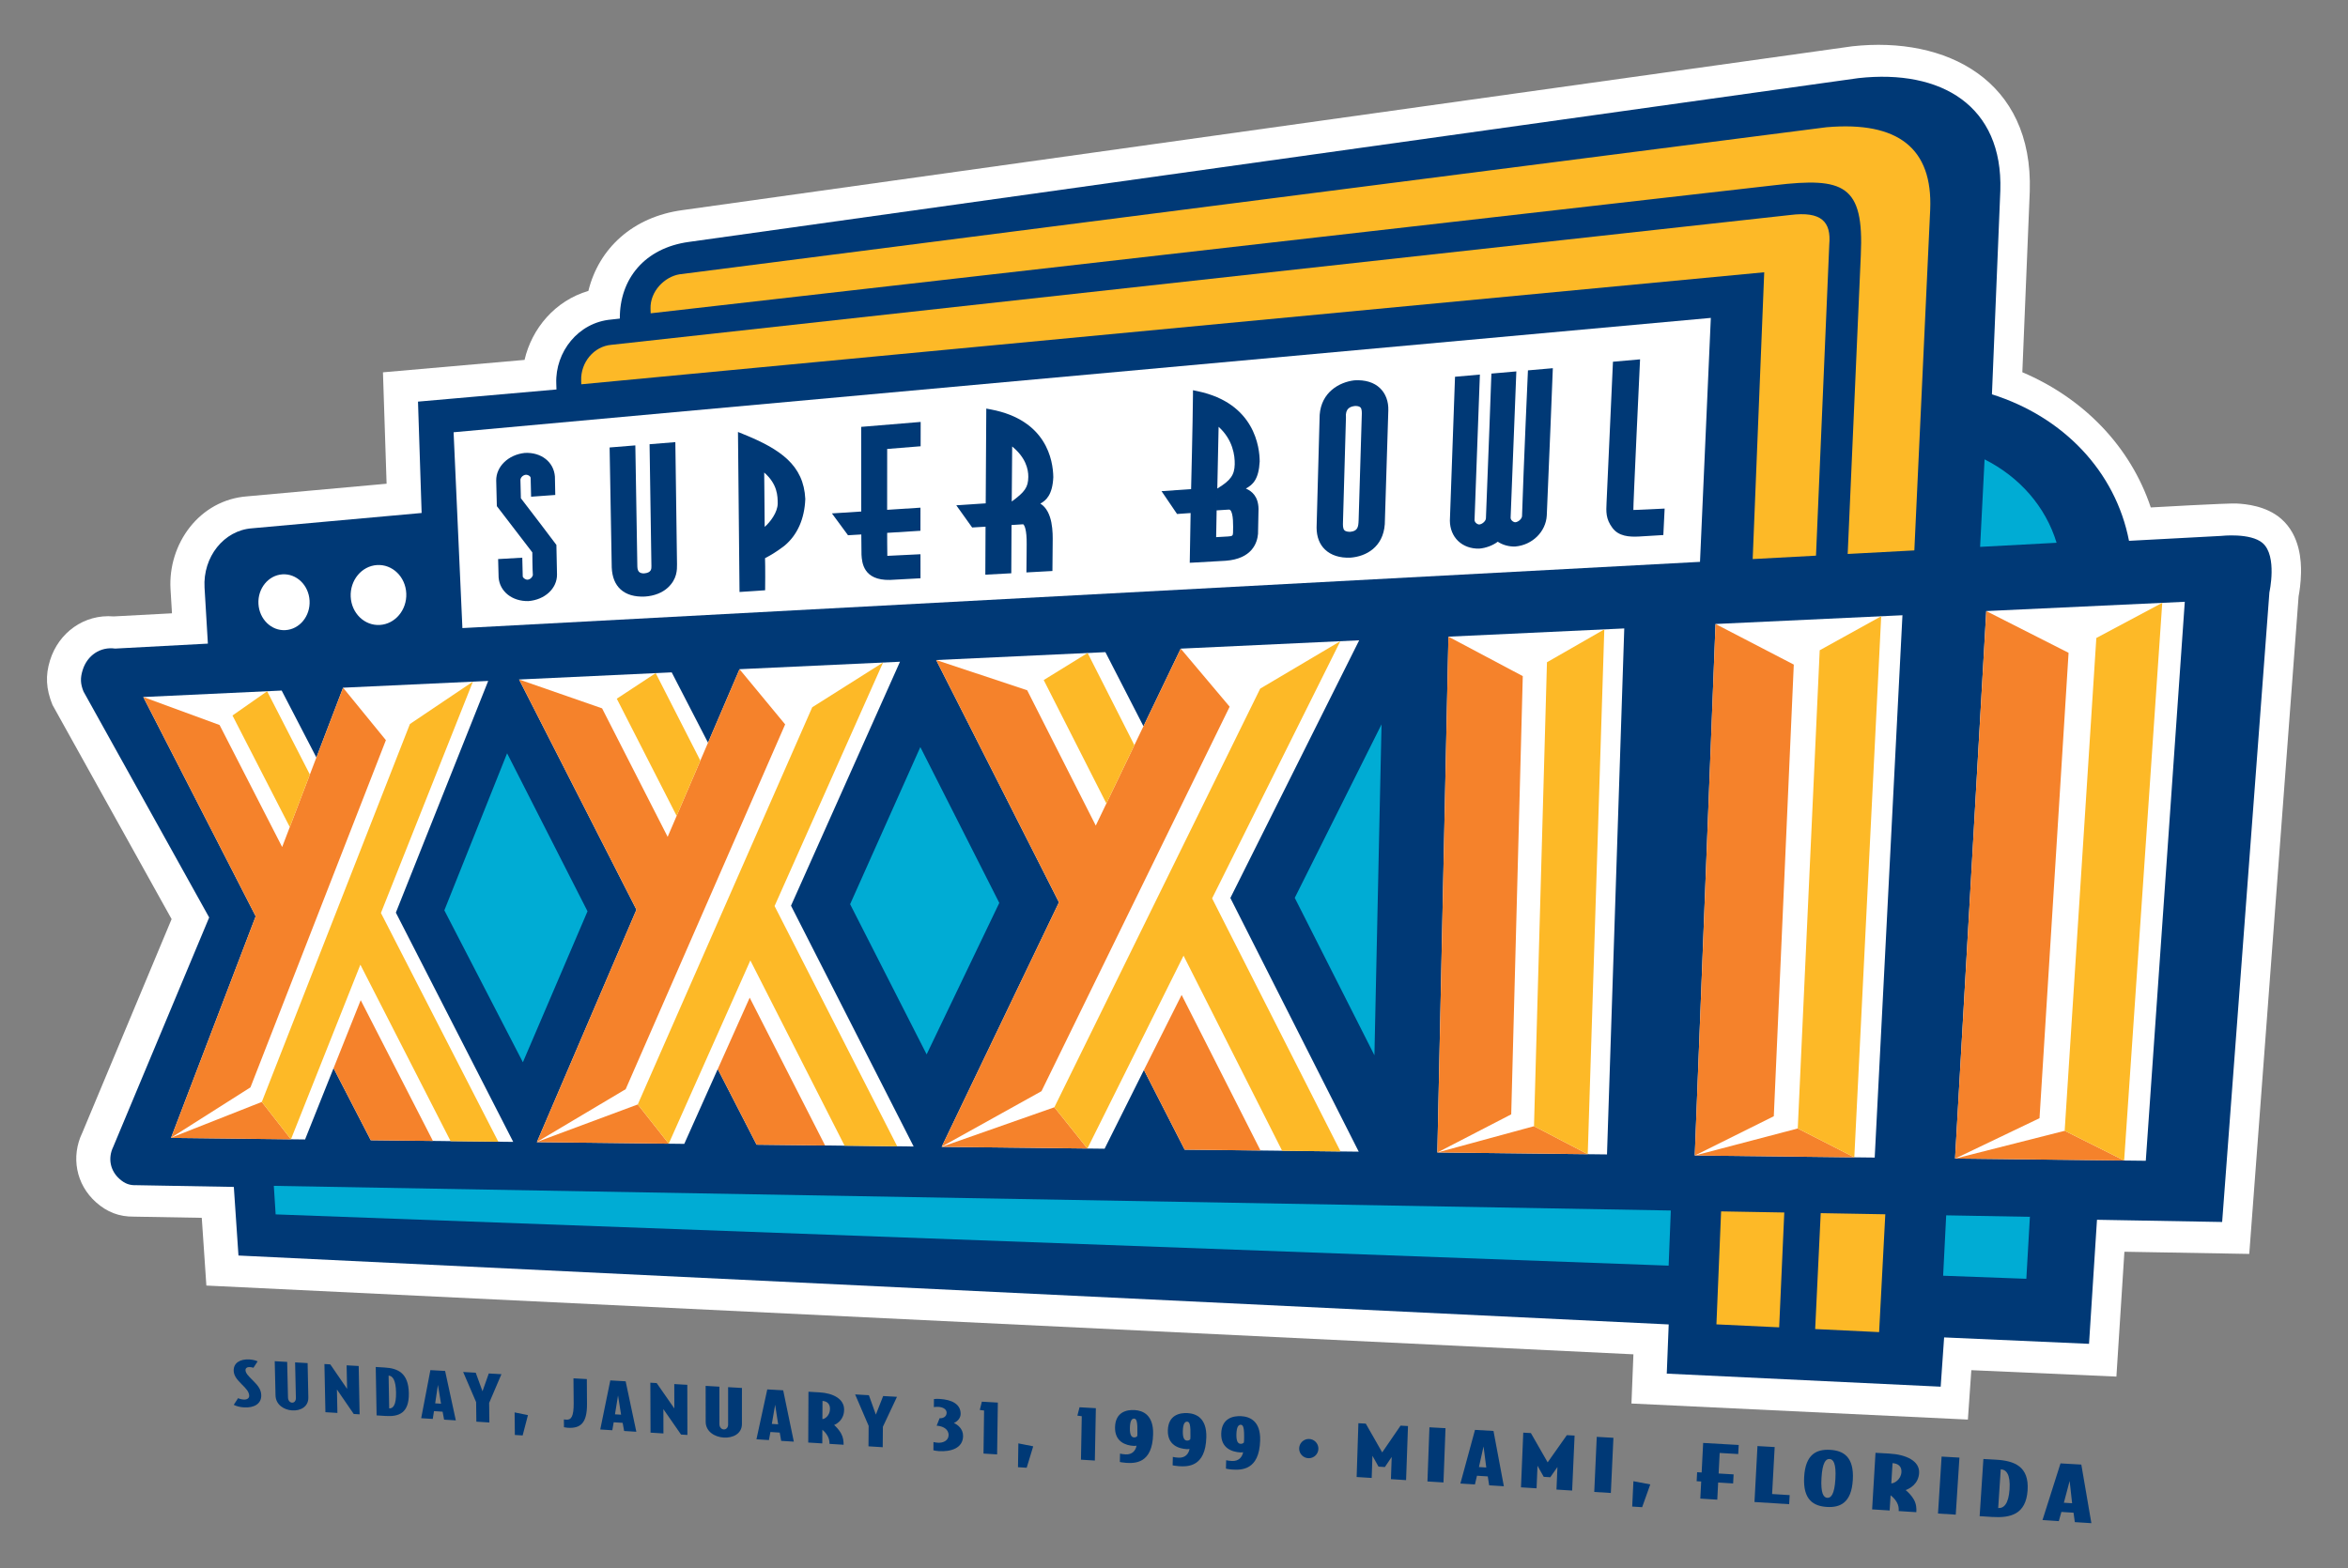 <?xml version="1.0" encoding="iso-8859-1"?>
<!-- Generator: Adobe Illustrator 14.0.0, SVG Export Plug-In . SVG Version: 6.00 Build 43363)  -->
<!DOCTYPE svg PUBLIC "-//W3C//DTD SVG 1.1//EN" "http://www.w3.org/Graphics/SVG/1.1/DTD/svg11.dtd">
<svg version="1.1" id="Layer_1" xmlns="http://www.w3.org/2000/svg" xmlns:xlink="http://www.w3.org/1999/xlink" x="0px" y="0px"
	 width="250px" height="167px" viewBox="0 0 250 167" style="enable-background:new 0 0 250 167;" xml:space="preserve">
<rect x="0" y="0" width="250" height="167" fill="#808080" stroke="none"/>
<g>
	<path style="fill-rule:evenodd;clip-rule:evenodd;fill:#FFFFFF;" d="M215.325,39.645c6.483,2.751,11.497,7.868,13.676,14.4
		c0,0,8.193-0.469,9.146-0.417c0.977,0.051,3.144,0.245,4.729,1.619c2.068,1.795,2.141,4.606,2.122,5.751
		c-0.018,1.101-0.175,2.081-0.258,2.515l-5.253,70.036l-13.294-0.232l-0.852,13.297l-15.447-0.684l-0.366,5.262l-35.821-1.71
		l0.209-5.24l-151.943-7.324l-0.49-7.213l-7.215-0.127c-1.583,0.021-2.878-0.49-4.042-1.526c-2.143-1.906-2.689-4.869-1.462-7.412
		l9.508-22.751L5.587,75.074c-0.691-1.712-0.764-3.125-0.261-4.745c0.905-2.924,3.611-4.946,6.78-4.678l6.205-0.33l-0.155-2.568
		c-0.281-4.799,3.048-9.524,8.193-9.893l14.813-1.341l-0.387-11.865l15.076-1.323c0.771-3.347,3.25-6.308,6.795-7.347
		c1.117-4.549,4.748-7.886,9.993-8.601L197.214,4.931c10.006-1.106,19.277,3.595,18.903,15.455L215.325,39.645z"/>
	<path style="fill-rule:evenodd;clip-rule:evenodd;fill:#003976;" d="M59.249,41.481l-0.021-0.658
		c-0.113-3.332,2.329-6.486,5.849-6.79l0.918-0.103c-0.025-4.211,2.633-7.52,7.355-8.165L197.879,8.319
		c8.813-0.973,15.392,2.947,15.103,11.979l-0.893,21.699c7.605,2.401,13.16,8.211,14.594,15.604l9.803-0.523
		c0,0,3.128-0.358,4.423,0.761c1.586,1.375,0.722,5.248,0.722,5.248l-5.031,67.061l-13.327-0.235l-0.847,13.212l-15.429-0.684
		l-0.366,5.248l-29.165-1.39l0.206-5.24l-152.283-7.34l-0.493-7.306l-10.323-0.184c-0.764,0.031-1.271-0.154-1.852-0.67
		c-0.993-0.882-1.251-2.205-0.666-3.415l10.215-24.43L8.891,73.65c-0.331-0.82-0.356-1.434-0.09-2.285
		c0.49-1.583,1.903-2.509,3.456-2.288l9.877-0.528l-0.355-5.962c-0.191-3.273,2.065-6.107,5.057-6.321l18.057-1.63l-0.387-11.86
		L59.249,41.481z"/>
	<path style="fill-rule:evenodd;clip-rule:evenodd;fill:#00ACD4;" d="M211.305,48.924c3.727,1.882,6.494,5.026,7.667,8.884
		l-8.142,0.436L211.305,48.924z"/>
	<polygon style="fill-rule:evenodd;clip-rule:evenodd;fill:#00ACD4;" points="216.13,129.598 215.751,136.197 206.893,135.872 
		207.218,129.44 	"/>
	<polygon style="fill-rule:evenodd;clip-rule:evenodd;fill:#00ACD4;" points="177.666,134.797 29.349,129.338 29.155,126.3 
		177.898,128.925 	"/>
	<path style="fill-rule:evenodd;clip-rule:evenodd;fill:#FDB927;" d="M194.465,13.552c7.69-0.668,11.316,2.295,11.051,8.748
		l-1.689,36.321L196.731,59l1.396-31.816c0.355-7.507-1.818-8.325-9.132-7.463L69.28,33.368l-0.016-0.488
		c-0.054-1.854,1.488-3.401,3.082-3.665L194.465,13.552z"/>
	<path style="fill-rule:evenodd;clip-rule:evenodd;fill:#FDB927;" d="M194.77,26.021l-1.414,33.16l-6.741,0.361l1.228-30.544
		L61.892,40.929l-0.013-0.395c-0.067-1.942,1.364-3.649,3.203-3.807l125.499-13.825C193.962,22.47,194.979,23.643,194.77,26.021"/>
	<path style="fill-rule:evenodd;clip-rule:evenodd;fill:#FFFFFF;" d="M27.518,64.314c-0.09-1.637,1.05-3.045,2.553-3.144
		c1.511-0.095,2.806,1.163,2.891,2.811c0.085,1.646-1.07,3.046-2.577,3.131C28.89,67.198,27.608,65.944,27.518,64.314"/>
	<path style="fill-rule:evenodd;clip-rule:evenodd;fill:#FFFFFF;" d="M37.341,63.559c-0.085-1.759,1.163-3.272,2.795-3.378
		c1.64-0.106,3.041,1.246,3.121,3.017c0.08,1.767-1.187,3.27-2.821,3.363C38.808,66.654,37.426,65.31,37.341,63.559"/>
	<polygon style="fill-rule:evenodd;clip-rule:evenodd;fill:#FDB927;" points="200.734,129.327 200.076,141.876 193.269,141.551 
		193.858,129.206 	"/>
	<polygon style="fill-rule:evenodd;clip-rule:evenodd;fill:#FDB927;" points="189.978,129.137 189.434,141.368 182.754,141.051 
		183.252,129.018 	"/>
	<polygon style="fill-rule:evenodd;clip-rule:evenodd;fill:#FFFFFF;" points="49.234,66.894 48.296,46.038 182.158,33.858 
		181.006,59.84 	"/>
	<polygon style="fill-rule:evenodd;clip-rule:evenodd;fill:#FFFFFF;" points="180.448,123.065 182.659,66.458 202.56,65.527 
		199.607,123.287 180.462,123.065 	"/>
	<polygon style="fill-rule:evenodd;clip-rule:evenodd;fill:#F5822B;" points="180.448,123.065 182.659,66.458 190.991,70.782 
		188.863,118.885 180.462,123.065 191.414,120.188 197.434,123.262 180.462,123.065 	"/>
	<polygon style="fill-rule:evenodd;clip-rule:evenodd;fill:#FDB927;" points="197.434,123.262 191.414,120.188 193.751,69.256 
		200.298,65.632 	"/>
	<polygon style="fill-rule:evenodd;clip-rule:evenodd;fill:#FFFFFF;" points="208.161,123.394 211.483,65.081 232.622,64.093 
		228.47,123.628 208.177,123.394 	"/>
	<polygon style="fill-rule:evenodd;clip-rule:evenodd;fill:#F5822B;" points="208.161,123.394 211.483,65.081 220.249,69.529 
		217.154,119.094 208.177,123.394 219.833,120.436 226.165,123.602 208.177,123.394 	"/>
	<polygon style="fill-rule:evenodd;clip-rule:evenodd;fill:#FDB927;" points="226.165,123.602 219.833,120.436 223.204,67.951 
		230.222,64.206 	"/>
	<polygon style="fill-rule:evenodd;clip-rule:evenodd;fill:#00ACD4;" points="47.311,96.954 53.993,80.227 62.555,97.058 
		55.674,113.135 	"/>
	<polygon style="fill-rule:evenodd;clip-rule:evenodd;fill:#00ACD4;" points="90.515,96.302 97.991,79.566 106.398,96.165 
		98.662,112.296 	"/>
	<polygon style="fill-rule:evenodd;clip-rule:evenodd;fill:#00ACD4;" points="137.858,95.626 147.096,77.15 146.34,112.389 	"/>
	<path style="fill-rule:evenodd;clip-rule:evenodd;fill:#003976;" d="M71.906,47.09c-0.003-0.003-2.744,0.222-2.744,0.222
		c0.002-0.002,0.196,12.895,0.196,12.895l0.002,0.049c0.005,0.333,0.013,0.748-0.792,0.815c-0.219,0.005-0.402-0.049-0.516-0.157
		c-0.085-0.083-0.188-0.25-0.191-0.58c0-0.003-0.214-12.897-0.214-12.897c-0.002,0-2.739,0.222-2.739,0.222
		c0.002-0.003,0.227,12.791,0.227,12.791c0.046,1.019,0.361,1.795,0.941,2.324c0.611,0.557,1.486,0.815,2.597,0.763
		c0.988-0.064,1.857-0.407,2.455-0.967c0.972-0.913,0.962-1.893,0.957-2.479L71.906,47.09z"/>
	<path style="fill-rule:evenodd;clip-rule:evenodd;fill:#003976;" d="M81.419,56.116l-0.025-2.955l-0.026-2.834
		c1.426,1.251,1.434,2.512,1.437,3.304C82.796,54.574,82.002,55.611,81.419,56.116 M79.165,46.247l-0.59-0.24
		c0-0.002,0.165,17.042,0.165,17.042c0,0.002,2.726-0.183,2.726-0.183c0.008-0.002,0.023-2.646-0.01-3.417
		c0.513-0.271,1.106-0.59,2.061-1.318c1.382-1.147,2.146-2.868,2.226-4.99C85.574,49.548,83.101,47.843,79.165,46.247z"/>
	<path style="fill-rule:evenodd;clip-rule:evenodd;fill:#003976;" d="M91.693,45.463c0-0.002,0.008,9.016,0.008,9.016l-3.123,0.201
		l1.712,2.326c0,0,1-0.054,1.416-0.083l0.021,2.156c0.051,0.823,0.178,2.754,3.045,2.685c0.016,0,3.237-0.175,3.237-0.175
		c-0.005,0.002-0.003-2.561-0.003-2.561c0.003-0.002-3.492,0.181-3.528,0.173c-0.013-0.07-0.018-2.45-0.018-2.45l3.543-0.222
		c0,0.003,0.002-2.46,0.002-2.46c0-0.003-3.548,0.229-3.548,0.229l0.005-6.483l3.561-0.286c0,0.002,0.005-2.592,0.005-2.592
		C98.03,44.934,91.693,45.463,91.693,45.463"/>
	<path style="fill-rule:evenodd;clip-rule:evenodd;fill:#003976;" d="M107.747,50.487l0.023-2.935
		c1.418,1.163,1.728,2.386,1.717,3.25c-0.018,1.106-0.372,1.591-1.764,2.612L107.747,50.487z M112.149,50.822
		c-0.026-1.81-0.722-6.086-6.63-7.21l-0.505-0.096l-0.062,10.094l-3.133,0.206c-0.003,0,1.689,2.365,1.689,2.365
		s1.026-0.059,1.426-0.085l-0.023,5.111c0.003,0.002,2.765-0.149,2.765-0.149c-0.002,0.002,0.026-5.14,0.026-5.14l1.248-0.08
		c-0.013,0.002,0,0.002,0.026,0.031c0.085,0.085,0.358,0.49,0.338,2.12l-0.01,1.276l-0.018,1.702
		c-0.003,0.002,2.77-0.152,2.77-0.152c-0.005,0.003,0.026-2.93,0.026-2.93v-0.057c0.018-1.075,0.049-3.339-1.313-4.196
		C111.375,53.315,112.067,52.697,112.149,50.822z"/>
	<path style="fill-rule:evenodd;clip-rule:evenodd;fill:#003976;" d="M129.611,52.031l0.139-6.573
		c1.524,1.377,1.738,3.061,1.715,4.007C131.432,50.58,131.045,51.162,129.611,52.031l-0.072,2.326
		c0.366-0.026,0.737-0.049,1.127-0.072l0.188-0.01c0.064-0.002,0.104,0.018,0.14,0.054c0.346,0.346,0.31,1.692,0.291,2.414
		c-0.013,0.322-0.074,0.363-0.552,0.395c-0.446,0.026-0.827,0.044-1.245,0.072l0.052-2.853L129.611,52.031z M134.124,49.161
		c-0.003-1.455-0.49-6.212-6.595-7.494l-0.508-0.108l-0.002,0.518c-0.023,3.025-0.199,10.019-0.199,10.019l-3.148,0.214
		c-0.003-0.003,1.653,2.432,1.653,2.432s1.029-0.075,1.444-0.101l-0.093,5.297c0,0.005,0.457-0.023,0.457-0.023l3.368-0.191
		c2.793-0.209,3.357-1.882,3.445-2.86c0.002-0.026,0.054-2.669,0.054-2.669c-0.025-1.31-0.696-1.885-1.349-2.161
		C133.407,51.624,134.019,51.039,134.124,49.161z"/>
	<path style="fill-rule:evenodd;clip-rule:evenodd;fill:#003976;" d="M143.308,44.485c-0.091-0.993,0.461-1.186,0.949-1.243
		c0.178-0.008,0.451,0.007,0.588,0.142c0.175,0.175,0.159,0.562,0.149,0.846l-0.335,11.167l-0.003,0.043
		c-0.023,0.676-0.096,1.125-0.88,1.199c-0.193,0.005-0.484-0.018-0.629-0.165c-0.178-0.178-0.165-0.564-0.154-0.876
		c0-0.013,0.314-11.061,0.314-11.061l0.002-0.023C143.31,44.509,143.308,44.485,143.308,44.485 M144.213,40.506
		c-1.612,0.186-3.528,1.261-3.703,3.683c-0.003,0.018-0.328,11.997-0.328,12.012c0.008,0.985,0.31,1.77,0.897,2.329
		c0.64,0.611,1.573,0.91,2.7,0.864c1.666-0.119,3.492-1.117,3.665-3.564c0-0.016,0.376-12.128,0.376-12.128
		c0.028-0.947-0.283-1.782-0.879-2.357C146.302,40.726,145.357,40.437,144.213,40.506z"/>
	<path style="fill-rule:evenodd;clip-rule:evenodd;fill:#003976;" d="M173.911,54.313c-0.041-0.103,0.712-16.041,0.712-16.041
		c-0.005-0.002-2.886,0.255-2.886,0.255c0.002,0.002-0.681,14.994-0.681,14.994c-0.05,0.978-0.088,1.741,0.613,2.687
		c0.668,0.918,1.811,0.988,2.837,0.934c0.005,0,2.595-0.157,2.595-0.157c0.002,0.002,0.139-2.819,0.139-2.819
		C177.238,54.164,173.96,54.332,173.911,54.313"/>
	<path style="fill-rule:evenodd;clip-rule:evenodd;fill:#003976;" d="M59.241,58.035c0-0.003-3.084-4.088-3.781-4.97l-0.049-1.98
		c0.044-0.266,0.286-0.487,0.575-0.521c0.136-0.005,0.307,0.052,0.415,0.152c0.044,0.041,0.098,0.108,0.098,0.19
		c0-0.002,0.049,1.996,0.049,1.996c-0.002,0,2.574-0.186,2.574-0.186c0.002,0-0.039-1.96-0.039-1.96
		c-0.116-1.558-1.462-2.607-3.203-2.517c-1.761,0.188-3.061,1.452-3.046,2.938c0,0.005,0.067,2.729,0.067,2.729l3.778,4.926
		c0,0,0.008,1.818,0.057,2.419c-0.043,0.214-0.273,0.461-0.56,0.49c-0.26,0.005-0.513-0.214-0.518-0.353
		c0,0.002-0.049-1.991-0.049-1.991c0.003-0.002-2.571,0.147-2.571,0.147c0.005-0.002,0.051,1.96,0.051,1.96
		c0.119,1.504,1.45,2.553,3.169,2.515c1.759-0.137,3.059-1.349,3.048-2.824C59.308,61.189,59.241,58.035,59.241,58.035"/>
	<path style="fill-rule:evenodd;clip-rule:evenodd;fill:#003976;" d="M162.686,39.446c0,0-0.462,10.251-0.63,15.53
		c-0.016,0.273-0.379,0.614-0.709,0.647c-0.105,0.003-0.253-0.059-0.363-0.17c-0.093-0.096-0.147-0.211-0.143-0.32
		c-0.002,0.005,0.609-15.577,0.609-15.577c0-0.002-2.656,0.232-2.656,0.232s-0.39,10.844-0.583,15.427
		c-0.016,0.276-0.377,0.611-0.704,0.645c-0.105,0.003-0.255-0.062-0.363-0.17c-0.096-0.096-0.147-0.209-0.145-0.315l0.569-15.483
		c0,0.002-2.648,0.234-2.648,0.234l-0.547,15.332c0.008,0.864,0.32,1.623,0.877,2.159c0.57,0.547,1.367,0.835,2.249,0.813
		c0.717-0.057,1.465-0.348,1.971-0.735c0.523,0.348,1.209,0.539,1.872,0.51c1.82-0.16,3.252-1.581,3.348-3.303
		c0.211-4.627,0.645-15.688,0.645-15.688L162.686,39.446z"/>
	<polygon style="fill-rule:evenodd;clip-rule:evenodd;fill:#FFFFFF;" points="100.273,122.119 112.75,96.101 99.678,70.298 
		117.696,69.457 121.748,77.348 125.714,69.083 144.716,68.196 131.001,95.639 144.669,122.658 126.135,122.444 121.799,113.96 
		117.611,122.344 100.263,122.145 	"/>
	<polygon style="fill-rule:evenodd;clip-rule:evenodd;fill:#F5822B;" points="125.812,105.965 134.212,122.537 126.135,122.444 
		121.799,113.96 	"/>
	<polygon style="fill-rule:evenodd;clip-rule:evenodd;fill:#F5822B;" points="115.778,122.323 100.263,122.145 112.263,117.929 	"/>
	<path style="fill-rule:evenodd;clip-rule:evenodd;fill:#F5822B;" d="M110.891,116.216l-10.617,5.903l12.477-26.019L99.678,70.298
		c9.687,3.216,9.689,3.218,9.689,3.218l7.303,14.413l9.044-18.846l5.211,6.184L110.891,116.216z"/>
	<polygon style="fill-rule:evenodd;clip-rule:evenodd;fill:#FDB927;" points="111.128,72.428 115.804,69.544 120.781,79.362 
		117.8,85.575 	"/>
	<polygon style="fill-rule:evenodd;clip-rule:evenodd;fill:#FDB927;" points="126.016,101.784 115.778,122.323 112.263,117.929 
		134.178,73.341 142.709,68.289 129.057,95.681 142.728,122.635 136.515,122.565 	"/>
	<polygon style="fill-rule:evenodd;clip-rule:evenodd;fill:#FFFFFF;" points="15.255,74.236 29.991,73.547 33.687,80.678 
		36.528,73.243 51.981,72.523 42.148,97.199 54.645,121.616 39.476,121.441 35.515,113.767 32.482,121.358 18.208,121.193 
		27.224,97.589 	"/>
	<polygon style="fill-rule:evenodd;clip-rule:evenodd;fill:#F5822B;" points="38.406,106.522 46.096,121.519 39.476,121.441 
		35.515,113.767 	"/>
	<polygon style="fill-rule:evenodd;clip-rule:evenodd;fill:#F5822B;" points="15.255,74.236 23.381,77.219 30.042,90.211 
		36.528,73.243 41.088,78.831 26.667,115.809 18.216,121.173 27.876,117.361 30.979,121.343 18.208,121.193 27.224,97.589 	"/>
	<polygon style="fill-rule:evenodd;clip-rule:evenodd;fill:#FDB927;" points="24.753,76.203 28.443,73.622 32.993,82.491 
		30.855,88.086 	"/>
	<polygon style="fill-rule:evenodd;clip-rule:evenodd;fill:#FFFFFF;" points="80.558,121.915 76.421,113.861 72.857,121.828 
		57.162,121.645 67.764,96.885 55.269,72.369 71.519,71.61 75.385,79.102 78.74,71.272 95.825,70.478 84.222,96.462 97.279,122.108 
			"/>
	<path style="fill-rule:evenodd;clip-rule:evenodd;fill:#F5822B;" d="M67.906,117.629l3.296,4.179l-14.04-0.163l10.602-24.76
		L55.269,72.369c8.838,3.071,8.838,3.074,8.838,3.074l6.981,13.685l7.652-17.854l4.858,5.877l-16.979,38.852l-9.446,5.619
		L67.906,117.629z"/>
	<polygon style="fill-rule:evenodd;clip-rule:evenodd;fill:#F5822B;" points="87.851,122.001 80.558,121.915 76.421,113.861 
		79.823,106.257 	"/>
	<polygon style="fill-rule:evenodd;clip-rule:evenodd;fill:#FDB927;" points="65.672,74.416 69.814,71.69 74.567,81.008 
		72.045,86.896 	"/>
	<path style="fill-rule:evenodd;clip-rule:evenodd;fill:#003976;" d="M26.984,145.675l0.449-0.684
		c-0.204-0.098-0.531-0.183-0.864-0.203c-1.055-0.06-1.705,0.402-1.687,1.193c0.013,0.467,0.25,0.856,0.851,1.449
		c0.493,0.482,0.79,0.817,0.8,1.226c0.005,0.268-0.243,0.423-0.578,0.404c-0.235-0.016-0.454-0.074-0.604-0.149l-0.462,0.712
		c0.307,0.154,0.65,0.242,1.086,0.271c1.07,0.067,1.865-0.376,1.841-1.292c-0.013-0.56-0.268-0.962-0.887-1.573
		c-0.503-0.495-0.781-0.781-0.789-1.111c-0.005-0.19,0.165-0.332,0.446-0.317C26.754,145.61,26.86,145.636,26.984,145.675"/>
	<path style="fill-rule:evenodd;clip-rule:evenodd;fill:#003976;" d="M31.505,148.901c0.005,0.304-0.183,0.505-0.413,0.489
		c-0.229-0.015-0.42-0.237-0.428-0.541l-0.088-3.799l-1.325-0.075l0.085,3.642c0.023,0.995,0.9,1.545,1.774,1.599
		c0.874,0.055,1.743-0.384,1.72-1.385l-0.077-3.654l-1.333-0.077L31.505,148.901z"/>
	<polygon style="fill-rule:evenodd;clip-rule:evenodd;fill:#003976;" points="37.663,150.596 38.29,150.634 38.192,145.486 
		36.905,145.414 36.957,147.921 35.167,145.313 34.542,145.277 34.648,150.407 35.925,150.484 35.874,147.988 	"/>
	<path style="fill-rule:evenodd;clip-rule:evenodd;fill:#003976;" d="M41.376,146.508c0.426,0.023,0.769,0.467,0.792,1.792
		c0.023,1.326-0.304,1.726-0.73,1.7L41.376,146.508z M40.005,145.59l0.093,5.157l0.949,0.06c1.385,0.088,2.52-0.261,2.484-2.424
		c-0.036-2.169-1.189-2.659-2.577-2.736L40.005,145.59z"/>
	<path style="fill-rule:evenodd;clip-rule:evenodd;fill:#003976;" d="M46.627,147.498l0.33,2.004l-0.622-0.039L46.627,147.498z
		 M45.825,145.925l-0.98,5.122l1.233,0.077l0.131-0.83l0.916,0.057l0.16,0.849l1.248,0.079l-1.14-5.266L45.825,145.925z"/>
	<polygon style="fill-rule:evenodd;clip-rule:evenodd;fill:#003976;" points="50.653,146.201 49.314,146.123 50.694,149.332 
		50.72,151.415 52.107,151.503 52.082,149.417 53.389,146.358 52.043,146.281 51.373,148.177 	"/>
	<polygon style="fill-rule:evenodd;clip-rule:evenodd;fill:#003976;" points="56.213,150.719 54.792,150.428 54.818,152.831 
		55.648,152.883 	"/>
	<path style="fill-rule:evenodd;clip-rule:evenodd;fill:#003976;" d="M61.082,149.435c0.01,1.455-0.271,1.801-0.789,1.767
		c-0.111-0.008-0.178-0.018-0.253-0.028l0.008,0.83c0,0,0.225,0.047,0.395,0.06c1.359,0.085,2.073-0.484,2.058-2.543l-0.018-2.643
		l-1.424-0.08L61.082,149.435z"/>
	<path style="fill-rule:evenodd;clip-rule:evenodd;fill:#003976;" d="M65.804,148.628l0.325,2.042l-0.65-0.038L65.804,148.628z
		 M64.981,147.021l-1.07,5.226l1.284,0.08l0.147-0.847l0.954,0.06l0.157,0.866l1.3,0.083l-1.137-5.374L64.981,147.021z"/>
	<polygon style="fill-rule:evenodd;clip-rule:evenodd;fill:#003976;" points="72.512,152.787 73.19,152.829 73.18,147.49 
		71.792,147.41 71.8,150.01 69.92,147.305 69.244,147.264 69.265,152.584 70.639,152.669 70.632,150.079 	"/>
	<path style="fill-rule:evenodd;clip-rule:evenodd;fill:#003976;" d="M77.525,151.728c0,0.319-0.214,0.528-0.467,0.513
		c-0.255-0.015-0.459-0.25-0.459-0.569l-0.002-3.984l-1.465-0.085l0.005,3.821c0,1.045,0.955,1.622,1.921,1.685
		c0.967,0.059,1.937-0.4,1.937-1.447l0.002-3.837l-1.473-0.085V151.728z"/>
	<path style="fill-rule:evenodd;clip-rule:evenodd;fill:#003976;" d="M82.533,149.612l0.32,2.082l-0.673-0.042L82.533,149.612z
		 M81.695,147.978l-1.153,5.313l1.328,0.085l0.16-0.861l0.99,0.063l0.155,0.882l1.346,0.082l-1.132-5.467L81.695,147.978z"/>
	<path style="fill-rule:evenodd;clip-rule:evenodd;fill:#003976;" d="M87.575,149.208c0.508,0.028,0.799,0.335,0.797,0.849
		c-0.005,0.725-0.578,1.096-0.808,1.083L87.575,149.208z M88.124,152.947c0.16,0.291,0.196,0.567,0.196,0.833l1.501,0.093
		c0.002-0.371-0.034-0.773-0.263-1.194c-0.199-0.371-0.519-0.706-0.745-0.91c0.34-0.142,1.055-0.583,1.063-1.63
		c0.008-1.158-1.184-1.761-2.618-1.844l-1.179-0.067l-0.023,5.411l1.496,0.093l0.008-1.449
		C87.727,152.403,87.957,152.643,88.124,152.947z"/>
	<polygon style="fill-rule:evenodd;clip-rule:evenodd;fill:#003976;" points="92.514,148.597 91.049,148.512 92.488,151.864 
		92.472,154.041 93.986,154.136 94.004,151.957 95.505,148.767 94.033,148.685 93.256,150.662 	"/>
	<path style="fill-rule:evenodd;clip-rule:evenodd;fill:#003976;" d="M102.282,150.598c0.013-1.063-0.949-1.531-2.246-1.606
		c-0.224-0.013-0.42-0.011-0.596,0.016l-0.008,0.854c0.155-0.019,0.317-0.031,0.503-0.021c0.461,0.028,0.859,0.242,0.856,0.629
		c-0.005,0.413-0.377,0.604-0.748,0.58l-0.314,0.792c0.634,0.041,1.279,0.343,1.271,1.009c-0.007,0.605-0.626,0.835-1.106,0.807
		c-0.207-0.013-0.348-0.036-0.503-0.074l-0.008,0.879c0.142,0.039,0.407,0.075,0.583,0.088c1.251,0.077,2.561-0.289,2.577-1.604
		c0.01-0.789-0.614-1.232-0.983-1.39C101.883,151.431,102.277,151.075,102.282,150.598"/>
	<polygon style="fill-rule:evenodd;clip-rule:evenodd;fill:#003976;" points="104.542,149.285 104.322,150.167 104.779,150.229 
		104.717,154.812 106.166,154.902 106.244,149.383 	"/>
	<polygon style="fill-rule:evenodd;clip-rule:evenodd;fill:#003976;" points="110.009,154.041 108.428,153.727 108.389,156.264 
		109.315,156.323 	"/>
	<polygon style="fill-rule:evenodd;clip-rule:evenodd;fill:#003976;" points="114.942,149.881 114.712,150.771 115.179,150.835 
		115.094,155.464 116.572,155.555 116.68,149.979 	"/>
	<path style="fill-rule:evenodd;clip-rule:evenodd;fill:#003976;" d="M121.103,152.721c0,0.087-0.002,0.159-0.015,0.231
		c-0.088,0.096-0.207,0.147-0.346,0.14c-0.245-0.016-0.457-0.217-0.438-1.006c0.016-0.792,0.214-1.014,0.459-0.998
		C121.01,151.101,121.131,151.385,121.103,152.721 M122.777,152.733c0.046-2.053-1.106-2.504-1.973-2.554
		c-0.846-0.049-2.048,0.209-2.082,1.834c-0.031,1.542,1.125,1.932,1.988,1.983c0.098,0.005,0.204-0.003,0.302-0.026
		c-0.085,0.495-0.438,0.976-1.176,0.929c-0.255-0.016-0.392-0.039-0.583-0.08l-0.018,0.89c0,0,0.273,0.067,0.658,0.093
		C120.812,155.858,122.707,155.905,122.777,152.733z"/>
	<path style="fill-rule:evenodd;clip-rule:evenodd;fill:#003976;" d="M126.751,153.059c-0.003,0.087-0.005,0.159-0.019,0.231
		c-0.087,0.099-0.208,0.149-0.351,0.14c-0.247-0.013-0.459-0.217-0.441-1.011c0.021-0.797,0.219-1.019,0.469-1.004
		C126.66,151.429,126.782,151.715,126.751,153.059 M128.442,153.071c0.052-2.063-1.111-2.518-1.988-2.568
		c-0.856-0.05-2.073,0.208-2.109,1.844c-0.036,1.55,1.132,1.941,2.007,1.993c0.095,0.008,0.203,0,0.302-0.023
		c-0.086,0.498-0.444,0.978-1.189,0.932c-0.258-0.016-0.397-0.039-0.59-0.08l-0.021,0.895c0,0,0.276,0.067,0.665,0.093
		C126.446,156.215,128.362,156.261,128.442,153.071z"/>
	<path style="fill-rule:evenodd;clip-rule:evenodd;fill:#003976;" d="M132.461,153.398c-0.003,0.088-0.006,0.162-0.019,0.234
		c-0.09,0.099-0.211,0.15-0.354,0.14c-0.252-0.013-0.464-0.217-0.443-1.016c0.021-0.8,0.225-1.024,0.478-1.012
		C132.373,151.761,132.497,152.047,132.461,153.398 M134.173,153.414c0.06-2.076-1.116-2.535-2.006-2.584
		c-0.864-0.049-2.095,0.211-2.139,1.852c-0.038,1.561,1.141,1.952,2.024,2.007c0.099,0.007,0.209,0,0.308-0.023
		c-0.091,0.5-0.454,0.982-1.205,0.936c-0.263-0.015-0.404-0.038-0.601-0.08l-0.023,0.897c0,0,0.284,0.07,0.676,0.096
		C132.146,156.573,134.085,156.622,134.173,153.414z"/>
	<polygon style="fill-rule:evenodd;clip-rule:evenodd;fill:#003976;" points="148.097,157.538 149.711,157.641 149.914,151.882 
		149.123,151.836 147.168,154.688 145.42,151.624 144.633,151.58 144.447,157.309 146.049,157.409 146.129,155.049 146.776,156.204 
		147.452,156.248 148.179,155.173 	"/>
	<polygon style="fill-rule:evenodd;clip-rule:evenodd;fill:#003976;" points="152.197,152.014 151.985,157.782 153.692,157.889 
		153.909,152.109 	"/>
	<path style="fill-rule:evenodd;clip-rule:evenodd;fill:#003976;" d="M157.958,154.057l0.291,2.24l-0.781-0.049L157.958,154.057z
		 M157.048,152.29l-1.556,5.715l1.548,0.095l0.219-0.926l1.15,0.072l0.147,0.949l1.565,0.098l-1.104-5.89L157.048,152.29z"/>
	<polygon style="fill-rule:evenodd;clip-rule:evenodd;fill:#003976;" points="165.723,158.646 167.392,158.752 167.652,152.896 
		166.829,152.85 164.784,155.748 163,152.63 162.188,152.584 161.945,158.409 163.604,158.513 163.704,156.114 164.366,157.29 
		165.065,157.334 165.826,156.243 	"/>
	<polygon style="fill-rule:evenodd;clip-rule:evenodd;fill:#003976;" points="170.012,153.032 169.746,158.899 171.513,159.01 
		171.786,153.133 	"/>
	<polygon style="fill-rule:evenodd;clip-rule:evenodd;fill:#003976;" points="175.711,158.098 173.916,157.757 173.787,160.457 
		174.845,160.524 	"/>
	<polygon style="fill-rule:evenodd;clip-rule:evenodd;fill:#003976;" points="185.075,154.863 185.127,153.896 181.341,153.68 
		181.181,156.826 180.699,156.798 180.649,157.757 181.132,157.785 181.039,159.608 182.845,159.722 182.938,157.896 
		184.533,157.994 184.583,157.029 182.989,156.935 183.1,154.747 	"/>
	<polygon style="fill-rule:evenodd;clip-rule:evenodd;fill:#003976;" points="187.125,154.013 186.806,159.972 190.498,160.204 
		190.553,159.237 188.683,159.121 188.956,154.118 	"/>
	<path style="fill-rule:evenodd;clip-rule:evenodd;fill:#003976;" d="M194.561,159.526c-0.395-0.026-0.715-0.459-0.622-2.112
		c0.096-1.656,0.465-2.048,0.859-2.024c0.396,0.023,0.719,0.456,0.624,2.114C195.326,159.16,194.955,159.549,194.561,159.526
		 M194.506,160.496c1.406,0.087,2.626-0.421,2.77-2.881c0.147-2.466-1.011-3.121-2.421-3.2c-1.408-0.08-2.623,0.436-2.76,2.891
		C191.958,159.753,193.104,160.405,194.506,160.496z"/>
	<path style="fill-rule:evenodd;clip-rule:evenodd;fill:#003976;" d="M201.505,155.833c0.638,0.039,0.983,0.382,0.947,0.954
		c-0.05,0.808-0.79,1.218-1.078,1.199L201.505,155.833z M201.964,160.008c0.184,0.325,0.215,0.632,0.196,0.929l1.878,0.119
		c0.025-0.416,0.002-0.864-0.258-1.336c-0.225-0.415-0.604-0.792-0.88-1.019c0.436-0.155,1.361-0.643,1.434-1.811
		c0.08-1.29-1.377-1.973-3.169-2.076l-1.473-0.083l-0.361,6.027l1.867,0.116l0.098-1.614
		C201.5,159.399,201.773,159.665,201.964,160.008z"/>
	<polygon style="fill-rule:evenodd;clip-rule:evenodd;fill:#003976;" points="206.73,155.134 206.346,161.2 208.236,161.318 
		208.628,155.242 	"/>
	<path style="fill-rule:evenodd;clip-rule:evenodd;fill:#003976;" d="M213.027,156.488c0.602,0.033,1.042,0.562,0.937,2.13
		c-0.105,1.565-0.611,2.032-1.21,1.996L213.027,156.488z M211.179,155.39l-0.399,6.089l1.336,0.085
		c1.949,0.121,3.595-0.273,3.77-2.832c0.173-2.561-1.41-3.153-3.367-3.268L211.179,155.39z"/>
	<path style="fill-rule:evenodd;clip-rule:evenodd;fill:#003976;" d="M220.362,157.731l0.263,2.372l-0.877-0.054L220.362,157.731z
		 M219.39,155.858l-1.919,6.04l1.738,0.111l0.276-0.98l1.292,0.083l0.137,1.003l1.762,0.111l-1.07-6.241L219.39,155.858z"/>
	<path style="fill-rule:evenodd;clip-rule:evenodd;fill:#003976;" d="M139.339,155.307c0.567,0.006,1.031-0.448,1.036-1.014
		c0.005-0.566-0.448-1.028-1.014-1.036c-0.564-0.005-1.028,0.448-1.036,1.014C138.319,154.838,138.773,155.299,139.339,155.307"/>
	<polygon style="fill-rule:evenodd;clip-rule:evenodd;fill:#FFFFFF;" points="153.04,122.743 154.219,67.807 172.941,66.932 
		171.103,122.952 	"/>
	<polygon style="fill-rule:evenodd;clip-rule:evenodd;fill:#F5822B;" points="153.04,122.743 154.219,67.807 162.136,72.01 
		160.905,118.682 153.053,122.743 163.33,119.945 169.053,122.927 	"/>
	<polygon style="fill-rule:evenodd;clip-rule:evenodd;fill:#FDB927;" points="169.053,122.927 163.33,119.945 164.71,70.535 
		170.816,67.033 	"/>
	<polygon style="fill-rule:evenodd;clip-rule:evenodd;fill:#FDB927;" points="82.471,96.498 95.528,122.088 89.927,122.023 
		79.893,102.29 71.202,121.808 67.906,117.629 86.481,75.327 94.022,70.561 	"/>
	<polygon style="fill-rule:evenodd;clip-rule:evenodd;fill:#FDB927;" points="43.646,77.111 50.351,72.598 40.559,97.235 
		53.057,121.599 47.979,121.539 38.37,102.744 30.979,121.343 27.876,117.361 	"/>
</g>
</svg>

